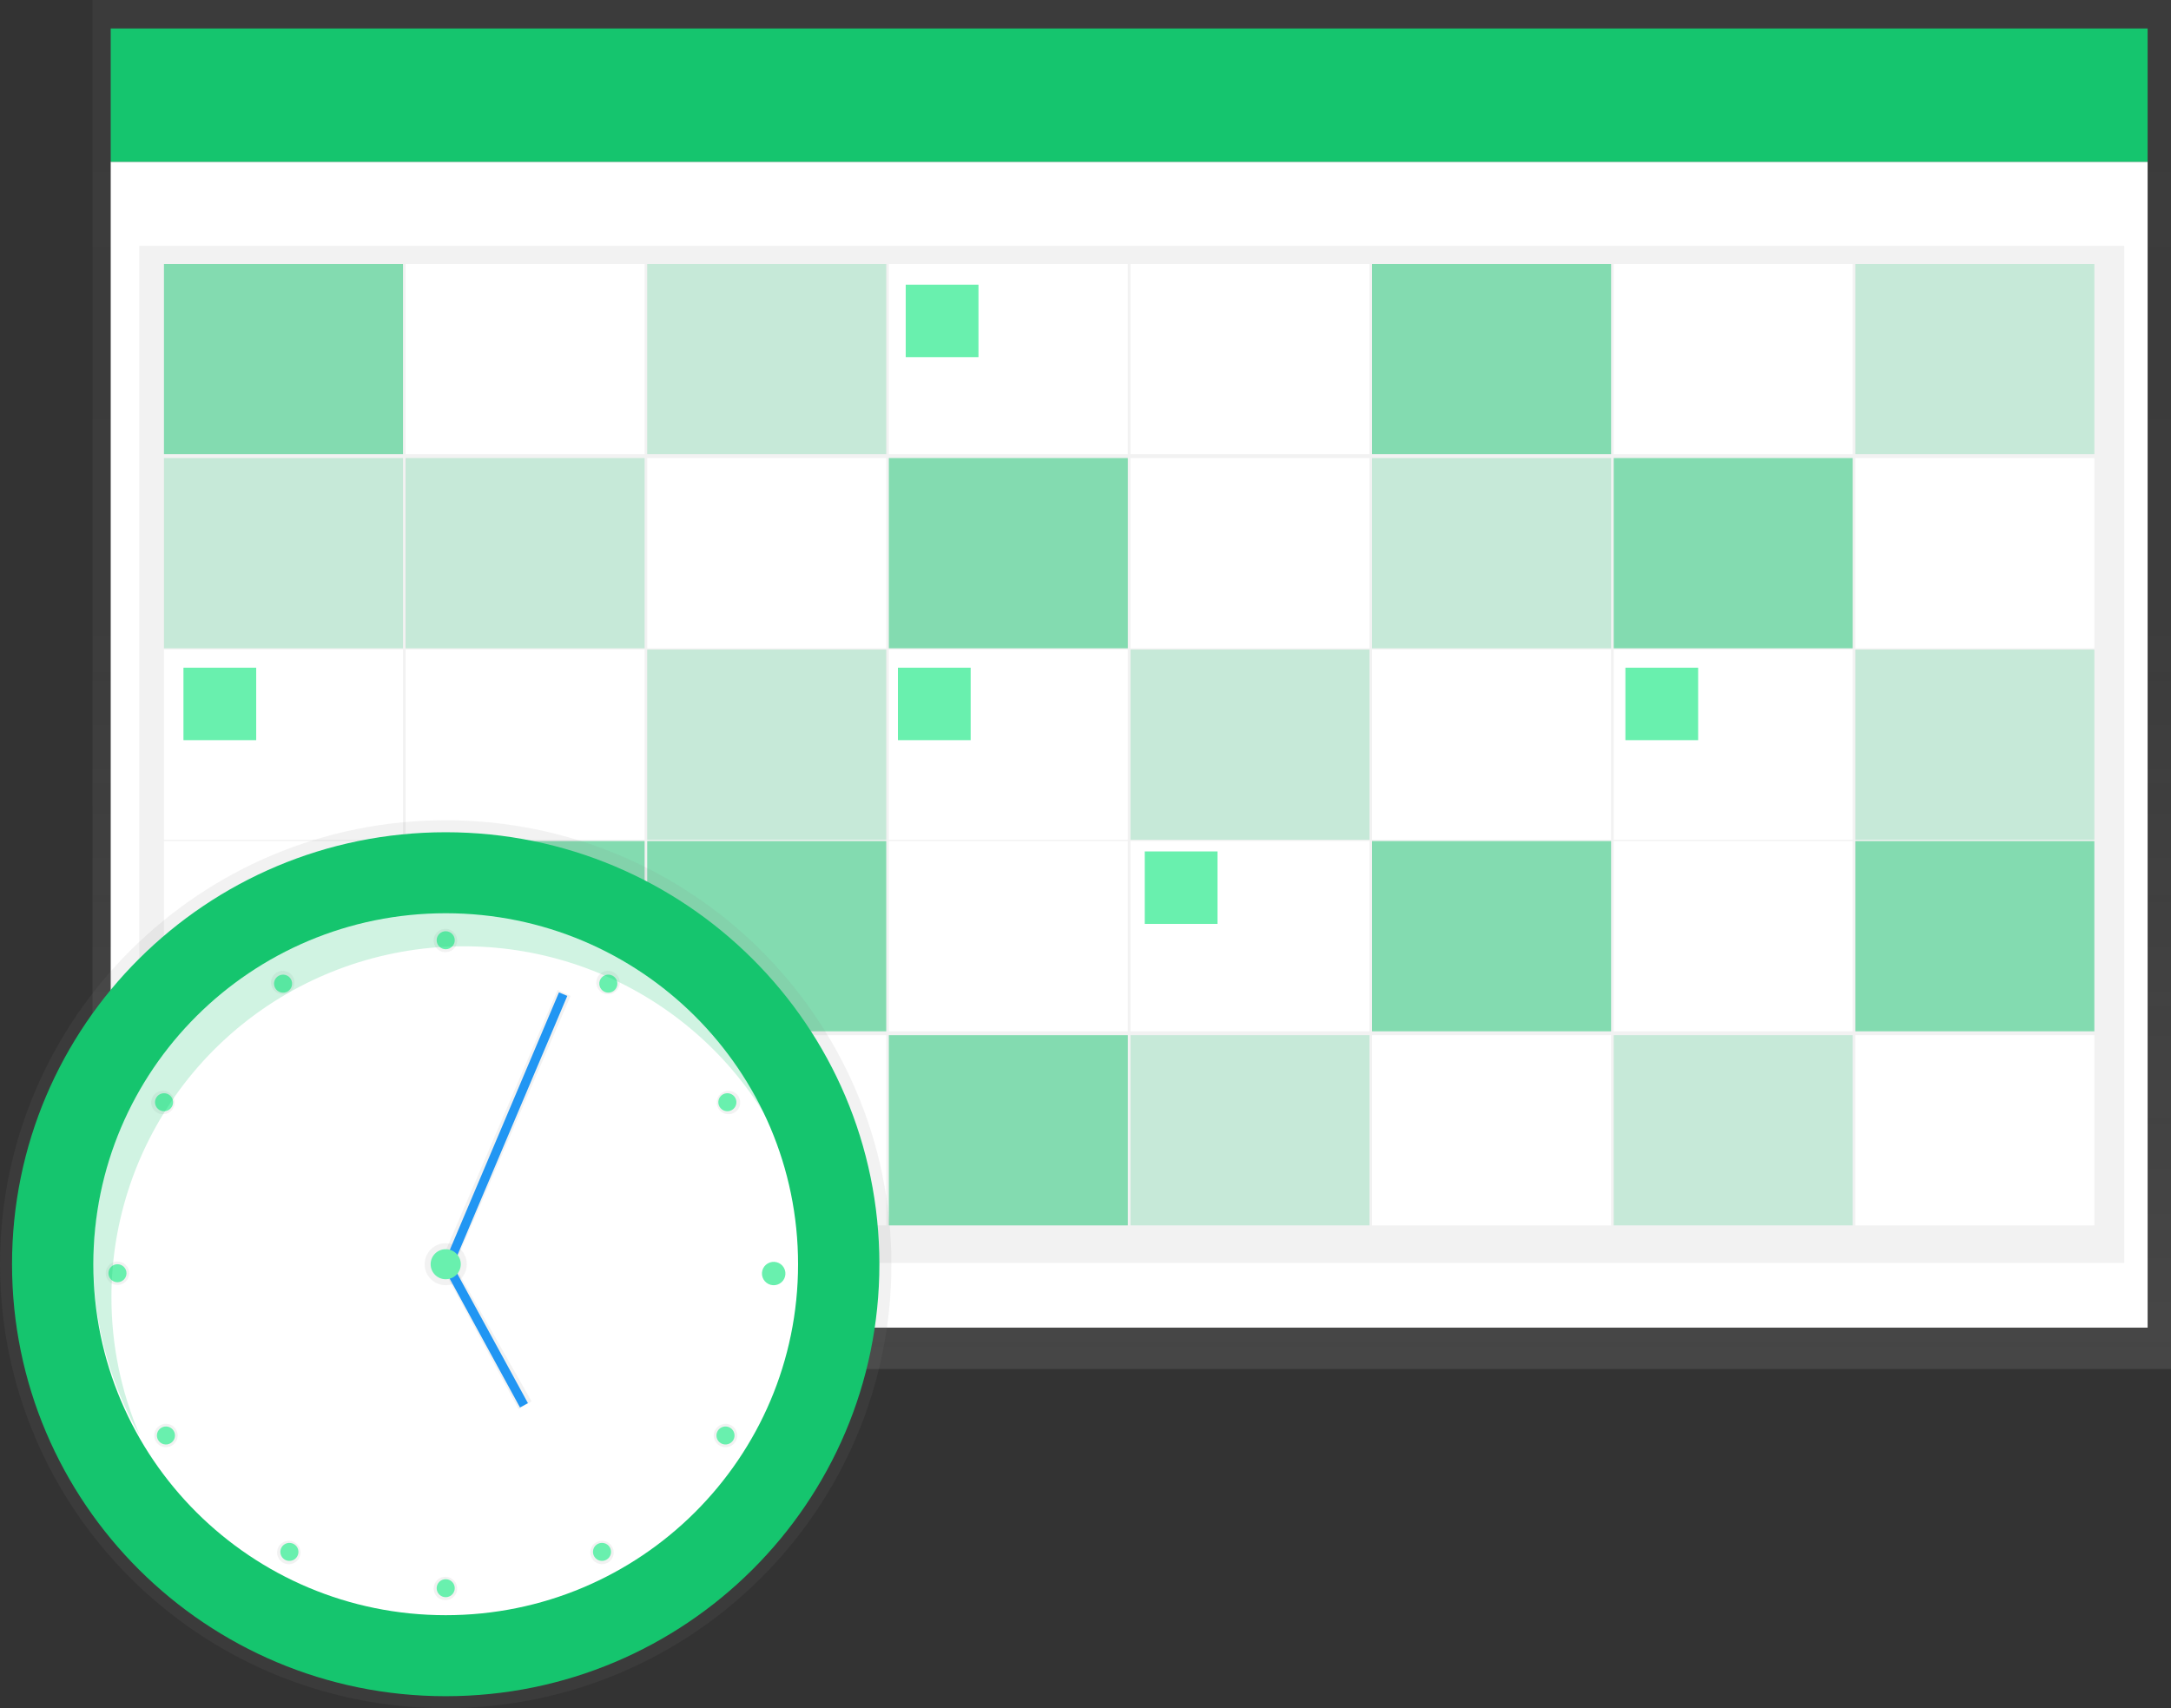 <svg width="183" height="144" viewBox="0 0 183 144" fill="none" xmlns="http://www.w3.org/2000/svg">
<rect x="0" y="0" width="183" height="144" fill="#333333" stroke="none"/>
<g clip-path="url(#clip0_6_420)">
<path d="M183 0H7.799V115.409H183V0Z" fill="url(#paint0_linear_6_420)"/>
<path d="M181.029 13.635H9.332V111.919H181.029V13.635Z" fill="white"/>
<path d="M181.029 2.4H9.332V13.635H181.029V2.4Z" fill="#15C56E"/>
<path d="M179.058 20.726H11.741V106.465H179.058V20.726Z" fill="url(#paint1_linear_6_420)"/>
<path opacity="0.5" d="M33.969 22.253H13.821V38.288H33.969V22.253Z" fill="#15C56E"/>
<path d="M54.337 22.253H34.188V38.288H54.337V22.253Z" fill="white"/>
<path opacity="0.2" d="M74.704 22.253H54.556V38.288H74.704V22.253Z" fill="#15C56E"/>
<path d="M95.071 22.253H74.923V38.288H95.071V22.253Z" fill="white"/>
<path d="M115.438 22.253H95.29V38.288H115.438V22.253Z" fill="white"/>
<path opacity="0.5" d="M135.805 22.253H115.657V38.288H135.805V22.253Z" fill="#15C56E"/>
<path d="M156.172 22.253H136.024V38.288H156.172V22.253Z" fill="white"/>
<path opacity="0.2" d="M176.539 22.253H156.391V38.288H176.539V22.253Z" fill="#15C56E"/>
<path opacity="0.2" d="M33.969 38.615H13.821V54.65H33.969V38.615Z" fill="#15C56E"/>
<path opacity="0.2" d="M54.337 38.615H34.188V54.65H54.337V38.615Z" fill="#15C56E"/>
<path d="M74.704 38.615H54.556V54.65H74.704V38.615Z" fill="white"/>
<path opacity="0.5" d="M95.071 38.615H74.923V54.65H95.071V38.615Z" fill="#15C56E"/>
<path d="M115.438 38.615H95.29V54.65H115.438V38.615Z" fill="white"/>
<path opacity="0.2" d="M135.805 38.615H115.657V54.65H135.805V38.615Z" fill="#15C56E"/>
<path opacity="0.5" d="M156.172 38.615H136.024V54.65H156.172V38.615Z" fill="#15C56E"/>
<path d="M176.539 38.615H156.391V54.65H176.539V38.615Z" fill="white"/>
<path d="M33.969 54.76H13.821V70.795H33.969V54.76Z" fill="white"/>
<path d="M54.337 54.76H34.188V70.795H54.337V54.76Z" fill="white"/>
<path opacity="0.2" d="M74.704 54.76H54.556V70.795H74.704V54.76Z" fill="#15C56E"/>
<path d="M95.071 54.76H74.923V70.795H95.071V54.76Z" fill="white"/>
<path opacity="0.2" d="M115.438 54.76H95.29V70.795H115.438V54.76Z" fill="#15C56E"/>
<path d="M135.805 54.76H115.657V70.795H135.805V54.76Z" fill="white"/>
<path d="M156.172 54.76H136.024V70.795H156.172V54.76Z" fill="white"/>
<path opacity="0.2" d="M176.539 54.76H156.391V70.795H176.539V54.76Z" fill="#15C56E"/>
<path d="M33.969 70.904H13.821V86.939H33.969V70.904Z" fill="white"/>
<path opacity="0.5" d="M54.337 70.904H34.188V86.939H54.337V70.904Z" fill="#15C56E"/>
<path opacity="0.5" d="M74.704 70.904H54.556V86.939H74.704V70.904Z" fill="#15C56E"/>
<path d="M95.071 70.904H74.923V86.939H95.071V70.904Z" fill="white"/>
<path d="M115.438 70.904H95.29V86.939H115.438V70.904Z" fill="white"/>
<path opacity="0.5" d="M135.805 70.904H115.657V86.939H135.805V70.904Z" fill="#15C56E"/>
<path d="M156.172 70.904H136.024V86.939H156.172V70.904Z" fill="white"/>
<path opacity="0.5" d="M176.539 70.904H156.391V86.939H176.539V70.904Z" fill="#15C56E"/>
<path opacity="0.5" d="M33.969 87.266H13.821V103.301H33.969V87.266Z" fill="#15C56E"/>
<path opacity="0.2" d="M54.337 87.266H34.188V103.301H54.337V87.266Z" fill="#15C56E"/>
<path d="M74.704 87.266H54.556V103.301H74.704V87.266Z" fill="white"/>
<path opacity="0.5" d="M95.071 87.266H74.923V103.301H95.071V87.266Z" fill="#15C56E"/>
<path opacity="0.2" d="M115.438 87.266H95.29V103.301H115.438V87.266Z" fill="#15C56E"/>
<path d="M135.805 87.266H115.657V103.301H135.805V87.266Z" fill="white"/>
<path opacity="0.2" d="M156.172 87.266H136.024V103.301H156.172V87.266Z" fill="#15C56E"/>
<path d="M176.539 87.266H156.391V103.301H176.539V87.266Z" fill="white"/>
<path d="M21.596 56.287H15.464V62.395H21.596V56.287Z" fill="#69F0AE"/>
<path d="M82.478 23.998H76.346V30.107H82.478V23.998Z" fill="#69F0AE"/>
<path d="M81.821 56.287H75.689V62.395H81.821V56.287Z" fill="#69F0AE"/>
<path d="M102.626 71.776H96.494V77.885H102.626V71.776Z" fill="#69F0AE"/>
<path d="M143.142 56.287H137.01V62.395H143.142V56.287Z" fill="#69F0AE"/>
<path d="M37.57 144C58.319 144 75.139 127.244 75.139 106.574C75.139 85.904 58.319 69.147 37.57 69.147C16.82 69.147 0 85.904 0 106.574C0 127.244 16.82 144 37.57 144Z" fill="url(#paint2_linear_6_420)"/>
<path d="M37.57 142.99C57.759 142.99 74.126 126.686 74.126 106.574C74.126 86.462 57.759 70.158 37.57 70.158C17.381 70.158 1.014 86.462 1.014 106.574C1.014 126.686 17.381 142.99 37.57 142.99Z" fill="#15C56E"/>
<path d="M37.57 136.161C53.973 136.161 67.271 122.915 67.271 106.574C67.271 90.233 53.973 76.986 37.57 76.986C21.166 76.986 7.869 90.233 7.869 106.574C7.869 122.915 21.166 136.161 37.57 136.161Z" fill="white"/>
<path d="M37.57 108.343C38.551 108.343 39.346 107.551 39.346 106.574C39.346 105.597 38.551 104.804 37.57 104.804C36.589 104.804 35.794 105.597 35.794 106.574C35.794 107.551 36.589 108.343 37.57 108.343Z" fill="url(#paint3_linear_6_420)"/>
<path d="M38.24 106.792L37.145 106.425L47 83.448L48.095 83.961L38.24 106.792Z" fill="url(#paint4_linear_6_420)"/>
<path d="M47.117 83.659L37.471 106.419L38.173 106.714L47.819 83.955L47.117 83.659Z" fill="#2196F3"/>
<path d="M43.715 118.791L37.364 107.01L38.24 106.574L44.81 118.136L43.715 118.791Z" fill="url(#paint5_linear_6_420)"/>
<path d="M38.155 106.653L37.485 107.015L43.831 118.649L44.501 118.286L38.155 106.653Z" fill="#2196F3"/>
<path d="M65.241 108.092C65.662 108.092 66.003 107.752 66.003 107.333C66.003 106.914 65.662 106.574 65.241 106.574C64.82 106.574 64.478 106.914 64.478 107.333C64.478 107.752 64.82 108.092 65.241 108.092Z" fill="#15C56E"/>
<path d="M14.592 93.435C14.866 92.963 14.703 92.36 14.23 92.088C13.757 91.816 13.151 91.977 12.878 92.449C12.604 92.921 12.767 93.524 13.24 93.796C13.713 94.068 14.319 93.907 14.592 93.435Z" fill="url(#paint6_linear_6_420)"/>
<path d="M14.483 121.865C14.957 121.593 15.119 120.99 14.845 120.518C14.572 120.047 13.967 119.885 13.493 120.157C13.02 120.43 12.858 121.033 13.131 121.504C13.404 121.976 14.01 122.138 14.483 121.865Z" fill="url(#paint7_linear_6_420)"/>
<path d="M9.901 108.319C10.448 108.319 10.891 107.878 10.891 107.333C10.891 106.788 10.448 106.347 9.901 106.347C9.354 106.347 8.911 106.788 8.911 107.333C8.911 107.878 9.354 108.319 9.901 108.319Z" fill="url(#paint8_linear_6_420)"/>
<path d="M24.332 83.681C24.805 83.409 24.967 82.805 24.694 82.334C24.421 81.862 23.815 81.701 23.342 81.973C22.868 82.245 22.706 82.848 22.98 83.32C23.253 83.792 23.858 83.953 24.332 83.681Z" fill="url(#paint9_linear_6_420)"/>
<path d="M38.04 80.142C38.514 79.87 38.676 79.266 38.402 78.795C38.129 78.323 37.524 78.162 37.05 78.434C36.577 78.706 36.414 79.309 36.688 79.781C36.961 80.253 37.567 80.414 38.04 80.142Z" fill="url(#paint10_linear_6_420)"/>
<path d="M51.748 83.682C52.221 83.41 52.384 82.807 52.11 82.335C51.837 81.863 51.232 81.702 50.758 81.974C50.285 82.246 50.123 82.849 50.396 83.321C50.669 83.793 51.275 83.954 51.748 83.682Z" fill="url(#paint11_linear_6_420)"/>
<path d="M61.902 93.798C62.375 93.526 62.538 92.922 62.264 92.451C61.991 91.979 61.385 91.818 60.912 92.09C60.438 92.362 60.276 92.965 60.55 93.437C60.823 93.909 61.428 94.07 61.902 93.798Z" fill="url(#paint12_linear_6_420)"/>
<path d="M61.649 121.868C62.122 121.595 62.285 120.992 62.011 120.521C61.738 120.049 61.133 119.887 60.659 120.16C60.186 120.432 60.023 121.035 60.297 121.507C60.57 121.978 61.175 122.14 61.649 121.868Z" fill="url(#paint13_linear_6_420)"/>
<path d="M51.24 131.729C51.714 131.457 51.876 130.854 51.602 130.382C51.329 129.911 50.724 129.749 50.25 130.021C49.777 130.294 49.615 130.897 49.888 131.368C50.161 131.84 50.767 132.002 51.24 131.729Z" fill="url(#paint14_linear_6_420)"/>
<path d="M38.039 134.765C38.512 134.493 38.675 133.89 38.401 133.418C38.128 132.947 37.523 132.785 37.049 133.057C36.576 133.33 36.413 133.933 36.687 134.404C36.96 134.876 37.566 135.038 38.039 134.765Z" fill="url(#paint15_linear_6_420)"/>
<path d="M24.84 131.73C25.313 131.458 25.475 130.855 25.202 130.383C24.929 129.912 24.323 129.75 23.85 130.022C23.376 130.295 23.214 130.898 23.487 131.369C23.761 131.841 24.366 132.003 24.84 131.73Z" fill="url(#paint16_linear_6_420)"/>
<path d="M37.57 80.021C37.991 80.021 38.332 79.681 38.332 79.262C38.332 78.842 37.991 78.502 37.57 78.502C37.149 78.502 36.808 78.842 36.808 79.262C36.808 79.681 37.149 80.021 37.57 80.021Z" fill="#69F0AE"/>
<path d="M51.938 83.3C52.149 82.936 52.024 82.472 51.659 82.263C51.295 82.053 50.828 82.177 50.618 82.54C50.408 82.904 50.532 83.368 50.897 83.578C51.261 83.787 51.728 83.663 51.938 83.3Z" fill="#69F0AE"/>
<path d="M61.693 93.575C62.058 93.366 62.183 92.901 61.972 92.538C61.762 92.175 61.296 92.051 60.931 92.26C60.567 92.47 60.442 92.934 60.652 93.297C60.863 93.661 61.329 93.785 61.693 93.575Z" fill="#69F0AE"/>
<path d="M61.814 121.392C62.024 121.028 61.899 120.564 61.535 120.354C61.17 120.145 60.704 120.269 60.493 120.632C60.283 120.995 60.408 121.46 60.773 121.669C61.137 121.879 61.603 121.755 61.814 121.392Z" fill="#69F0AE"/>
<path d="M51.126 131.481C51.491 131.271 51.616 130.807 51.405 130.444C51.195 130.081 50.729 129.956 50.364 130.166C50 130.376 49.875 130.84 50.085 131.203C50.296 131.566 50.762 131.691 51.126 131.481Z" fill="#69F0AE"/>
<path d="M24.242 83.58C24.607 83.37 24.731 82.906 24.521 82.543C24.311 82.18 23.844 82.055 23.48 82.265C23.115 82.475 22.991 82.939 23.201 83.302C23.411 83.665 23.878 83.79 24.242 83.58Z" fill="#69F0AE"/>
<path d="M14.488 93.298C14.698 92.935 14.574 92.471 14.209 92.261C13.845 92.051 13.378 92.176 13.168 92.539C12.957 92.902 13.082 93.366 13.447 93.576C13.811 93.785 14.277 93.661 14.488 93.298Z" fill="#69F0AE"/>
<path d="M65.711 108.213C66.185 107.94 66.347 107.337 66.074 106.866C65.8 106.394 65.195 106.232 64.722 106.505C64.248 106.777 64.086 107.38 64.359 107.852C64.633 108.323 65.238 108.485 65.711 108.213Z" fill="#69F0AE"/>
<path d="M14.369 121.669C14.734 121.459 14.859 120.995 14.648 120.632C14.438 120.269 13.972 120.144 13.607 120.354C13.243 120.564 13.118 121.028 13.328 121.391C13.539 121.754 14.005 121.879 14.369 121.669Z" fill="#69F0AE"/>
<path d="M25.054 131.204C25.265 130.841 25.14 130.377 24.775 130.167C24.411 129.957 23.945 130.082 23.734 130.445C23.524 130.808 23.648 131.272 24.013 131.482C24.378 131.692 24.844 131.567 25.054 131.204Z" fill="#69F0AE"/>
<path d="M9.901 108.092C10.322 108.092 10.663 107.752 10.663 107.333C10.663 106.914 10.322 106.574 9.901 106.574C9.48 106.574 9.139 106.914 9.139 107.333C9.139 107.752 9.48 108.092 9.901 108.092Z" fill="#69F0AE"/>
<path d="M37.57 134.643C37.991 134.643 38.332 134.303 38.332 133.884C38.332 133.464 37.991 133.125 37.57 133.125C37.149 133.125 36.808 133.464 36.808 133.884C36.808 134.303 37.149 134.643 37.57 134.643Z" fill="#69F0AE"/>
<path opacity="0.2" d="M9.393 109.355C9.395 102.835 11.558 96.499 15.547 91.33C19.536 86.16 25.127 82.448 31.451 80.77C37.775 79.091 44.479 79.54 50.521 82.047C56.562 84.554 61.604 88.979 64.862 94.634C63.263 90.934 60.923 87.599 57.985 84.832C55.047 82.065 51.573 79.924 47.776 78.541C43.978 77.159 39.937 76.562 35.901 76.79C31.864 77.017 27.916 78.063 24.3 79.863C20.683 81.664 17.473 84.18 14.867 87.26C12.261 90.339 10.313 93.916 9.143 97.771C7.973 101.627 7.605 105.679 8.062 109.681C8.52 113.683 9.792 117.55 11.802 121.045C10.208 117.352 9.388 113.375 9.393 109.355Z" fill="#15C56E"/>
<path d="M37.57 107.839C38.271 107.839 38.84 107.273 38.84 106.574C38.84 105.875 38.271 105.308 37.57 105.308C36.868 105.308 36.3 105.875 36.3 106.574C36.3 107.273 36.868 107.839 37.57 107.839Z" fill="#69F0AE"/>
</g>
<defs>
<linearGradient id="paint0_linear_6_420" x1="95.399" y1="115.409" x2="95.399" y2="0" gradientUnits="userSpaceOnUse">
<stop stop-color="#808080" stop-opacity="0.25"/>
<stop offset="0.54" stop-color="#808080" stop-opacity="0.12"/>
<stop offset="1" stop-color="#808080" stop-opacity="0.1"/>
</linearGradient>
<linearGradient id="paint1_linear_6_420" x1="72896.8" y1="41861.3" x2="72896.8" y2="8165.93" gradientUnits="userSpaceOnUse">
<stop stop-color="#808080" stop-opacity="0.25"/>
<stop offset="0.54" stop-color="#808080" stop-opacity="0.12"/>
<stop offset="1" stop-color="#808080" stop-opacity="0.1"/>
</linearGradient>
<linearGradient id="paint2_linear_6_420" x1="12890.2" y1="49475.5" x2="12890.2" y2="23793.7" gradientUnits="userSpaceOnUse">
<stop stop-color="#808080" stop-opacity="0.25"/>
<stop offset="0.54" stop-color="#808080" stop-opacity="0.12"/>
<stop offset="1" stop-color="#808080" stop-opacity="0.1"/>
</linearGradient>
<linearGradient id="paint3_linear_6_420" x1="645.175" y1="1862.13" x2="645.175" y2="1804.69" gradientUnits="userSpaceOnUse">
<stop stop-color="#808080" stop-opacity="0.25"/>
<stop offset="0.54" stop-color="#808080" stop-opacity="0.12"/>
<stop offset="1" stop-color="#808080" stop-opacity="0.1"/>
</linearGradient>
<linearGradient id="paint4_linear_6_420" x1="2168.14" y1="11510.2" x2="2168.14" y2="9012.4" gradientUnits="userSpaceOnUse">
<stop stop-color="#808080" stop-opacity="0.25"/>
<stop offset="0.54" stop-color="#808080" stop-opacity="0.12"/>
<stop offset="1" stop-color="#808080" stop-opacity="0.1"/>
</linearGradient>
<linearGradient id="paint5_linear_6_420" x1="1434.32" y1="6758.87" x2="1434.32" y2="6074.7" gradientUnits="userSpaceOnUse">
<stop stop-color="#808080" stop-opacity="0.25"/>
<stop offset="0.54" stop-color="#808080" stop-opacity="0.12"/>
<stop offset="1" stop-color="#808080" stop-opacity="0.1"/>
</linearGradient>
<linearGradient id="paint6_linear_6_420" x1="-802.594" y1="1655.03" x2="-787.142" y2="1646.07" gradientUnits="userSpaceOnUse">
<stop stop-color="#808080" stop-opacity="0.25"/>
<stop offset="0.54" stop-color="#808080" stop-opacity="0.12"/>
<stop offset="1" stop-color="#808080" stop-opacity="0.1"/>
</linearGradient>
<linearGradient id="paint7_linear_6_420" x1="500.161" y1="1459.48" x2="500.161" y2="1441.67" gradientUnits="userSpaceOnUse">
<stop stop-color="#808080" stop-opacity="0.25"/>
<stop offset="0.54" stop-color="#808080" stop-opacity="0.12"/>
<stop offset="1" stop-color="#808080" stop-opacity="0.1"/>
</linearGradient>
<linearGradient id="paint8_linear_6_420" x1="-154.934" y1="1687.99" x2="-146.036" y2="1672.52" gradientUnits="userSpaceOnUse">
<stop stop-color="#808080" stop-opacity="0.25"/>
<stop offset="0.54" stop-color="#808080" stop-opacity="0.12"/>
<stop offset="1" stop-color="#808080" stop-opacity="0.1"/>
</linearGradient>
<linearGradient id="paint9_linear_6_420" x1="-1352.43" y1="1274.29" x2="-1334.53" y2="1274.29" gradientUnits="userSpaceOnUse">
<stop stop-color="#808080" stop-opacity="0.25"/>
<stop offset="0.54" stop-color="#808080" stop-opacity="0.12"/>
<stop offset="1" stop-color="#808080" stop-opacity="0.1"/>
</linearGradient>
<linearGradient id="paint10_linear_6_420" x1="-1224.96" y1="1255.96" x2="-1207.06" y2="1255.96" gradientUnits="userSpaceOnUse">
<stop stop-color="#808080" stop-opacity="0.25"/>
<stop offset="0.54" stop-color="#808080" stop-opacity="0.12"/>
<stop offset="1" stop-color="#808080" stop-opacity="0.1"/>
</linearGradient>
<linearGradient id="paint11_linear_6_420" x1="-1104.58" y1="1301.6" x2="-1086.7" y2="1301.6" gradientUnits="userSpaceOnUse">
<stop stop-color="#808080" stop-opacity="0.25"/>
<stop offset="0.54" stop-color="#808080" stop-opacity="0.12"/>
<stop offset="1" stop-color="#808080" stop-opacity="0.1"/>
</linearGradient>
<linearGradient id="paint12_linear_6_420" x1="-1022.94" y1="1403.18" x2="-1005.05" y2="1403.18" gradientUnits="userSpaceOnUse">
<stop stop-color="#808080" stop-opacity="0.25"/>
<stop offset="0.54" stop-color="#808080" stop-opacity="0.12"/>
<stop offset="1" stop-color="#808080" stop-opacity="0.1"/>
</linearGradient>
<linearGradient id="paint13_linear_6_420" x1="-1053.42" y1="1656.66" x2="-1035.52" y2="1656.66" gradientUnits="userSpaceOnUse">
<stop stop-color="#808080" stop-opacity="0.25"/>
<stop offset="0.54" stop-color="#808080" stop-opacity="0.12"/>
<stop offset="1" stop-color="#808080" stop-opacity="0.1"/>
</linearGradient>
<linearGradient id="paint14_linear_6_420" x1="-1157.4" y1="1735.45" x2="-1139.52" y2="1735.45" gradientUnits="userSpaceOnUse">
<stop stop-color="#808080" stop-opacity="0.25"/>
<stop offset="0.54" stop-color="#808080" stop-opacity="0.12"/>
<stop offset="1" stop-color="#808080" stop-opacity="0.1"/>
</linearGradient>
<linearGradient id="paint15_linear_6_420" x1="-1279.79" y1="1749.74" x2="-1261.9" y2="1749.74" gradientUnits="userSpaceOnUse">
<stop stop-color="#808080" stop-opacity="0.25"/>
<stop offset="0.54" stop-color="#808080" stop-opacity="0.12"/>
<stop offset="1" stop-color="#808080" stop-opacity="0.1"/>
</linearGradient>
<linearGradient id="paint16_linear_6_420" x1="-1396.07" y1="1709.15" x2="-1378.19" y2="1709.15" gradientUnits="userSpaceOnUse">
<stop stop-color="#808080" stop-opacity="0.25"/>
<stop offset="0.54" stop-color="#808080" stop-opacity="0.12"/>
<stop offset="1" stop-color="#808080" stop-opacity="0.1"/>
</linearGradient>
<clipPath id="clip0_6_420">
<rect width="183" height="144" fill="white"/>
</clipPath>
</defs>
</svg>
